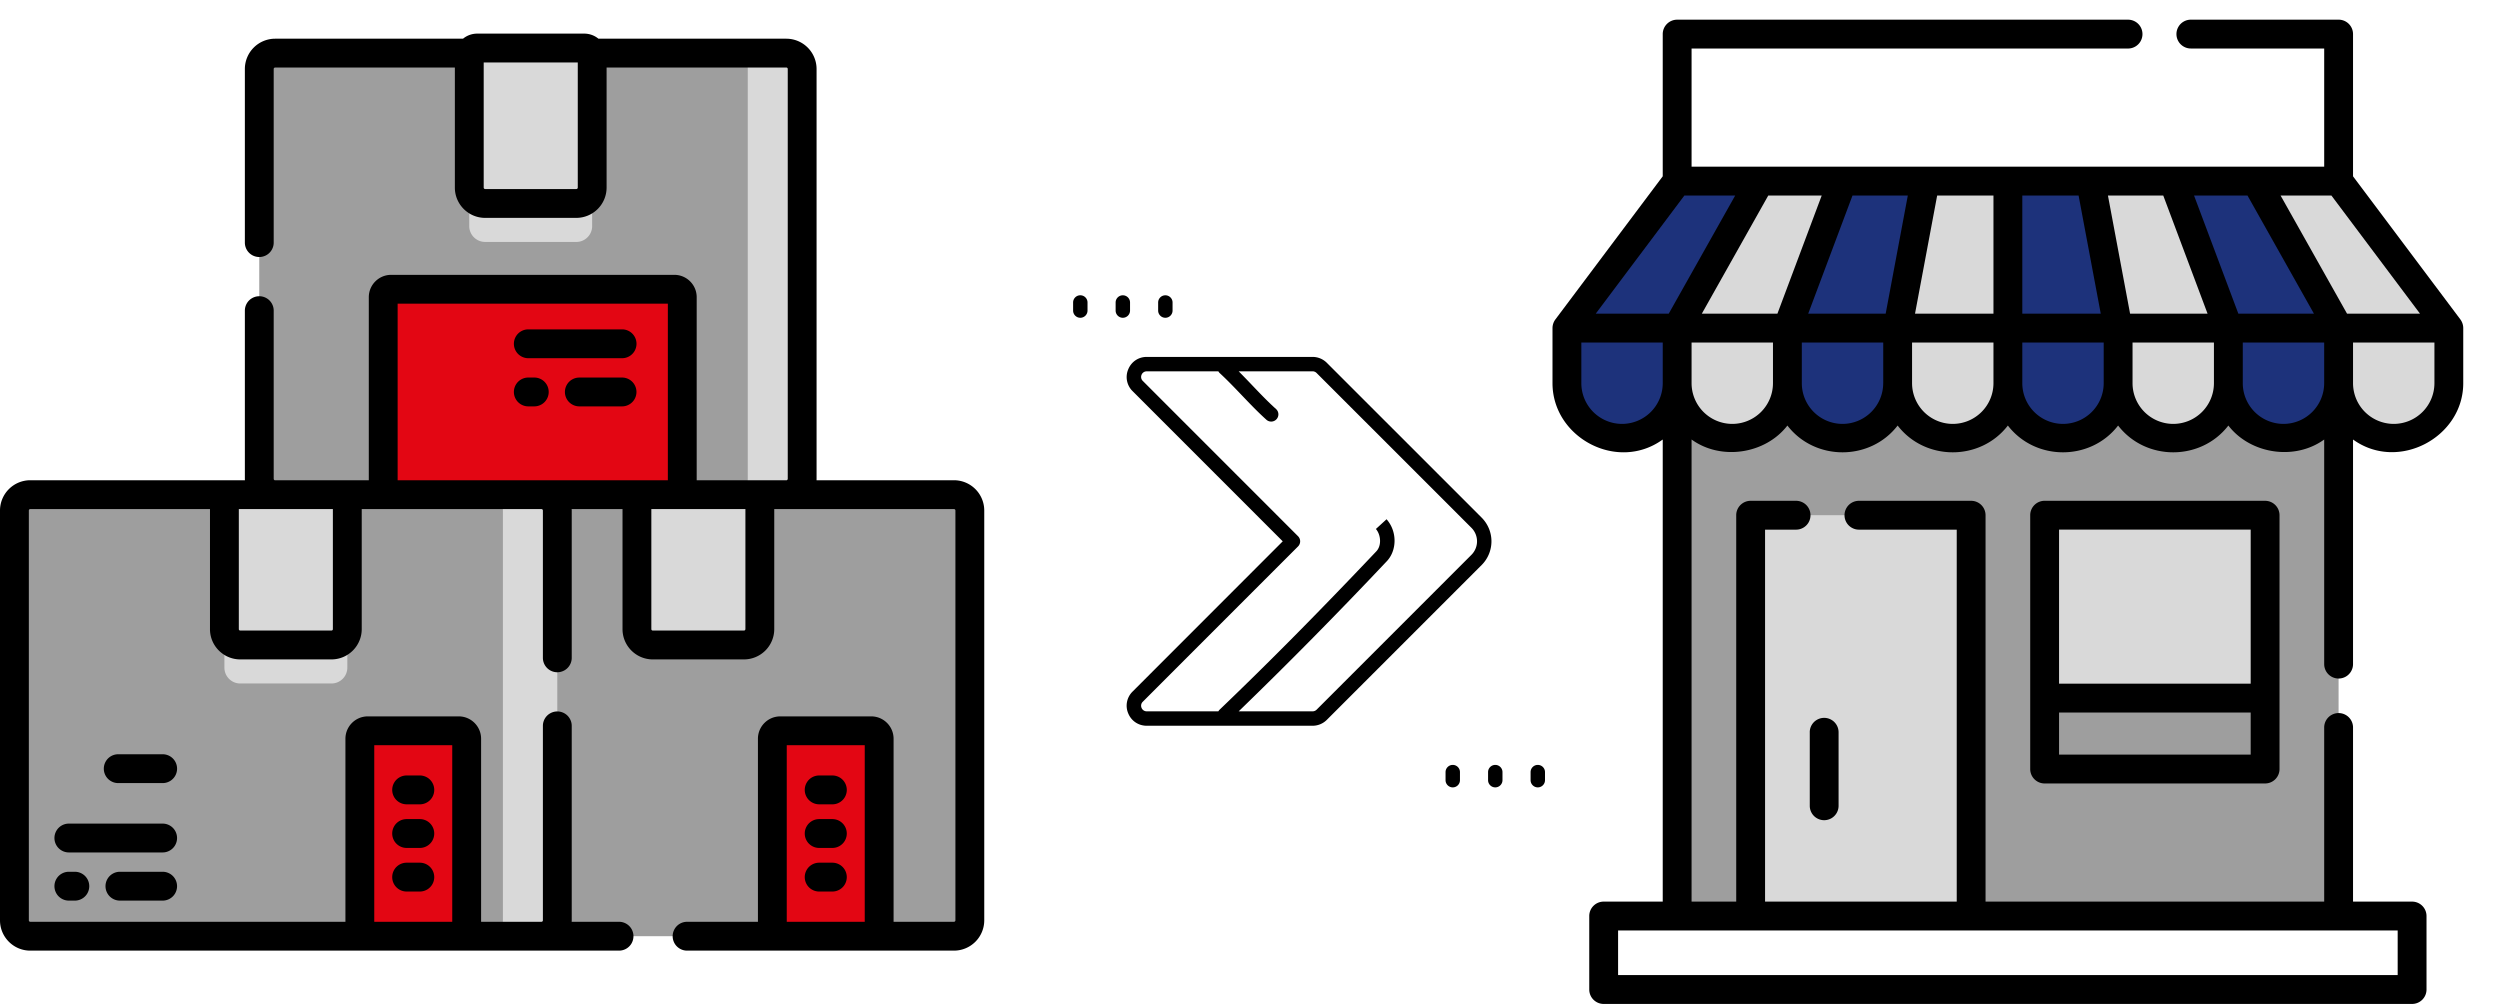 <svg width="127" height="51" fill="none" xmlns="http://www.w3.org/2000/svg"><g clip-path="url(#clip0)"><path d="M40.75 3.503v20.82a.805.805 0 01-.806.805H13.975a.805.805 0 01-.805-.804V3.504c0-.445.36-.805.805-.805h25.969c.445 0 .805.36.805.804z" fill="#9E9E9E"/><path d="M29.276 12.29h-4.633a.805.805 0 01-.805-.804V2.699h6.243v8.787c0 .444-.36.805-.805.805zm11.473-8.787v20.82c0 .445-.36.806-.805.806h-2.762c.445 0 .805-.36.805-.805V3.504a.805.805 0 00-.805-.806h2.762c.445 0 .805.361.805.805z" fill="#D9D9D9"/><path d="M34.657 25.129H19.465V15.097c0-.222.18-.403.402-.403h14.388c.222 0 .402.18.402.403v10.032z" fill="#E30613"/><path d="M34.658 15.097v10.031h-2.146v-10.03a.403.403 0 00-.403-.404h2.146c.222 0 .403.18.403.403z" fill="#E30613"/><path d="M29.276 10.335h-4.633a.805.805 0 01-.805-.805V2.843c0-.222.18-.402.402-.402h5.439c.222 0 .402.18.402.402V9.53c0 .445-.36.805-.805.805z" fill="#D9D9D9"/><path d="M30.08 2.843V9.53c0 .445-.36.805-.805.805h-2.214c.445 0 .805-.36.805-.805V2.843a.403.403 0 00-.403-.402h2.215c.222 0 .402.18.402.402z" fill="#D9D9D9"/><path d="M49.269 25.934v20.82c0 .445-.36.806-.806.806H22.495a.805.805 0 01-.806-.806v-20.82c0-.445.36-.805.806-.805h25.968c.446 0 .806.36.806.805z" fill="#9E9E9E"/><path d="M32.357 25.128v8.788c0 .445.36.805.805.805h4.634c.444 0 .805-.36.805-.805V25.13h-6.244zm16.909.806v20.82c0 .445-.36.805-.805.805H45.7c.445 0 .805-.36.805-.805v-20.82a.805.805 0 00-.805-.805h2.762c.445 0 .805.36.805.805z" fill="#9E9E9E"/><path d="M44.661 47.56h-5.427V37.526c0-.222.18-.402.403-.402h4.621c.223 0 .403.18.403.402V47.56z" fill="#E30613"/><path d="M44.663 37.528v10.031h-2.145V37.528a.403.403 0 00-.403-.403h2.146c.222 0 .402.18.402.403z" fill="#E30613"/><path d="M32.357 25.128v6.833c0 .444.36.805.805.805h4.634c.444 0 .805-.36.805-.805v-6.832h-6.244z" fill="#D9D9D9"/><path d="M36.385 25.128v6.833c0 .444-.36.805-.805.805h2.215a.806.806 0 00.805-.805v-6.832h-2.215z" fill="#D9D9D9"/><path d="M28.312 25.934v20.82c0 .445-.36.806-.806.806H1.538a.805.805 0 01-.806-.806v-20.82c0-.445.36-.805.806-.805h25.968c.445 0 .806.36.806.805z" fill="#9E9E9E"/><path d="M11.4 25.128v8.788c0 .445.36.805.805.805h4.634c.444 0 .805-.36.805-.805V25.13H11.4zm16.91.806v20.82c0 .445-.36.805-.806.805h-2.762c.445 0 .805-.36.805-.805v-20.82a.805.805 0 00-.805-.805h2.762c.445 0 .805.36.805.805z" fill="#D9D9D9"/><path d="M23.706 47.56h-5.427V37.527c0-.223.18-.403.403-.403h4.622c.222 0 .402.18.402.403v10.031z" fill="#E30613"/><path d="M23.706 37.528v10.031h-2.145V37.528a.403.403 0 00-.403-.403h2.146c.222 0 .402.18.402.403z" fill="#E30613"/><path d="M11.4 25.128v6.833c0 .444.36.805.805.805h4.634c.444 0 .805-.36.805-.805v-6.832H11.4z" fill="#D9D9D9"/><path d="M15.43 25.128v6.833c0 .444-.36.805-.805.805h2.215a.806.806 0 00.805-.805v-6.832H15.43z" fill="#D9D9D9"/><path d="M27.874 19.912a.732.732 0 00-.732-.733h-.304a.732.732 0 000 1.465h.303a.732.732 0 00.733-.732zm-1.036-1.715h4.764a.732.732 0 000-1.465h-4.764a.732.732 0 100 1.465zm4.762.983h-2.17a.732.732 0 000 1.464h2.17a.732.732 0 100-1.465z" fill="#000"/><path d="M48.463 24.396H41.48l.002-.072V3.504a1.54 1.54 0 00-1.537-1.538H30.4a1.13 1.13 0 00-.72-.258h-5.438a1.13 1.13 0 00-.72.258h-9.545a1.54 1.54 0 00-1.538 1.538v8.82a.732.732 0 101.465 0v-8.82c0-.04.033-.073.073-.073h9.13v6.1c0 .847.69 1.537 1.537 1.537h4.634a1.54 1.54 0 001.537-1.538v-6.1h9.13c.04 0 .073.033.073.074v20.82a.072.072 0 01-.034.061l-.015.011h-4.577v-9.3c0-.625-.51-1.134-1.135-1.134H19.87c-.626 0-1.135.509-1.135 1.135v9.3h-4.782l-.015-.012a.073.073 0 01-.034-.061v-8.543a.732.732 0 10-1.465 0v8.543l.002.072H1.537A1.54 1.54 0 000 25.934v20.82c0 .848.69 1.538 1.537 1.538h29.91a.732.732 0 000-1.465H29.04c.002-.024.004-.048.004-.073v-9.88a.732.732 0 10-1.465 0v9.88c0 .04-.032.073-.073.073H24.44v-9.3c0-.625-.51-1.135-1.135-1.135h-4.622c-.626 0-1.135.51-1.135 1.135v9.3H1.537a.073.073 0 01-.072-.073v-20.82c0-.04.032-.073.072-.073h9.13v6.1c0 .848.69 1.537 1.538 1.537h4.634a1.54 1.54 0 001.537-1.537v-6.1h9.13c.04 0 .073.033.073.073v7.484a.732.732 0 101.465 0v-7.484c0-.024-.003-.048-.004-.073h2.584v6.1c0 .848.69 1.537 1.537 1.537h4.634a1.54 1.54 0 001.537-1.537v-6.1h9.13c.04 0 .073.033.073.073v20.82c0 .04-.033.073-.073.073h-3.068v-9.3c0-.625-.509-1.135-1.134-1.135h-4.622c-.626 0-1.135.51-1.135 1.135v9.3h-3.599a.732.732 0 100 1.465h13.559A1.54 1.54 0 0050 46.754v-20.82a1.54 1.54 0 00-1.537-1.538zM29.35 9.53c0 .04-.032.073-.072.073h-4.634a.073.073 0 01-.072-.073V3.173h4.779V9.53zM19.012 37.857h3.962v8.97h-3.962v-8.97zm1.188-22.43h13.727v8.969H20.2v-8.97zM16.91 31.96c0 .04-.032.072-.072.072h-4.634a.073.073 0 01-.072-.072v-6.1h4.778v6.1zm20.956 0c0 .04-.032.072-.072.072H33.16a.073.073 0 01-.072-.072v-6.1h4.779v6.1zm2.101 5.896h3.962v8.97h-3.962v-8.97z" fill="#000"/><path d="M41.613 40.86h.671a.732.732 0 000-1.466h-.67a.732.732 0 100 1.465zm.671.75h-.67a.732.732 0 100 1.465h.67a.732.732 0 000-1.465zm0 2.215h-.67a.732.732 0 100 1.465h.67a.732.732 0 000-1.465zm-38.786.461a.732.732 0 100 1.465h.304a.732.732 0 100-1.465h-.304zm4.764-2.447H3.498a.732.732 0 100 1.465h4.764a.732.732 0 100-1.465zm.001 2.447H6.092a.732.732 0 100 1.465h2.17a.732.732 0 100-1.465zm0-5.97H6.006a.732.732 0 100 1.465h2.257a.732.732 0 100-1.465zm12.393 2.544h.671a.732.732 0 100-1.466h-.67a.732.732 0 100 1.465zm.671.75h-.67a.732.732 0 100 1.465h.67a.732.732 0 100-1.465zm0 2.215h-.67a.732.732 0 100 1.465h.67a.732.732 0 100-1.465z" fill="#000"/></g><path d="M90.8 16.666h-5.6L89.4 9.2h4.2l-2.8 7.466zm11.2.001h-5.6L97.8 9.2h4.2v7.467zm11.201 0h-5.6l-1.4-7.467h4.2l2.8 7.467zm11.199 0h-5.6L114.6 9.2h4.2l5.6 7.467z" fill="#D9D9D9"/><path d="M85.2 16.667h33.6v29.867H85.2V16.667z" fill="#9E9E9E"/><path d="M88 22.267a2.8 2.8 0 01-2.8-2.8v-2.8h5.6v2.8a2.8 2.8 0 01-2.8 2.8zm22.4 0a2.8 2.8 0 01-2.8-2.8v-2.8h5.6v2.8a2.8 2.8 0 01-2.8 2.8zm-11.2 0a2.8 2.8 0 01-2.8-2.8v-2.8h5.6v2.8a2.799 2.799 0 01-2.8 2.8z" fill="#D9D9D9"/><path d="M85.2 16.666h-5.6L85.2 9.2h4.2l-4.2 7.466zm11.199.001h-5.6l2.8-7.467h4.2l-1.4 7.467zm11.201 0H102V9.2h4.2l1.4 7.467zm11.2 0h-5.6L110.4 9.2h4.2l4.2 7.467zm-36.4 5.6a2.8 2.8 0 01-2.8-2.8v-2.8h5.6v2.8a2.8 2.8 0 01-2.8 2.8z" fill="#1D327B"/><path d="M93.599 22.267a2.8 2.8 0 01-2.8-2.8v-2.8h5.6v2.8a2.8 2.8 0 01-2.8 2.8zm11.201 0a2.8 2.8 0 01-2.8-2.8v-2.8h5.6v2.8a2.8 2.8 0 01-2.8 2.8zm11.201 0a2.8 2.8 0 01-2.8-2.8v-2.8h5.6v2.8a2.8 2.8 0 01-2.8 2.8z" fill="#1D327B"/><path d="M121.603 22.267a2.8 2.8 0 01-2.8-2.8v-2.8h5.6v2.8a2.8 2.8 0 01-2.8 2.8zm-32.669 3.906h11.2v20.361h-11.2V26.173zm14.933 0h11.2v9.29h-11.2v-9.29z" fill="#D9D9D9"/><path d="M125.131 16.613a.748.748 0 00-.144-.386l-5.453-7.27V1.731a.733.733 0 00-.733-.732h-7.505a.732.732 0 000 1.465h6.773v6.002H85.932V2.465h22.173a.732.732 0 000-1.465H85.199a.732.732 0 00-.732.732v7.224l-5.453 7.271a.744.744 0 00-.147.44v2.8c0 2.76 3.292 4.534 5.6 2.86v23.475h-3a.732.732 0 00-.733.732v3.733c0 .405.328.733.732.733h41.068a.733.733 0 00.733-.733v-3.733a.733.733 0 00-.733-.732h-3V36.93a.733.733 0 00-1.465 0v8.872h-17.203V26.173a.732.732 0 00-.732-.732h-5.7a.732.732 0 100 1.465h4.968v18.896h-9.737V26.906h1.576a.732.732 0 000-1.465h-2.308a.732.732 0 00-.733.732v19.629h-2.268V22.327c1.502 1.09 3.757.733 4.868-.71 1.396 1.814 4.204 1.814 5.6 0 1.396 1.814 4.204 1.814 5.6 0 1.396 1.814 4.204 1.814 5.6 0 1.397 1.814 4.204 1.814 5.601 0 1.11 1.443 3.366 1.8 4.868.71v11.41a.732.732 0 101.465 0v-11.41c2.283 1.657 5.599-.1 5.599-2.86v-2.8a.963.963 0 00-.002-.054zm-3.329 32.922H82.199v-2.268h39.603v2.268zm-13.594-33.601l-1.125-6.002h2.81l2.251 6.002h-3.936zm-16.351 0l2.25-6.002h2.81l-1.125 6.002h-3.935zm5.426 0l1.125-6.002h2.86v6.002h-3.985zm5.45 0V9.932h2.859l1.126 6.002h-3.985zm-10.19-6.002l-2.25 6.002h-3.84l3.375-6.002h2.715zm21.165 6.002l-2.251-6.002h2.715l3.376 6.002h-3.84zm5.521 0l-3.376-6.002h2.582l4.501 6.002h-3.707zM85.566 9.932h2.582l-3.376 6.002h-3.708l4.502-6.002zM82.4 21.534a2.07 2.07 0 01-2.068-2.067v-2.068h4.135v2.077a2.07 2.07 0 01-2.067 2.058zm7.667-2.067A2.07 2.07 0 0188 21.534a2.07 2.07 0 01-2.068-2.067v-2.068h4.135v2.068zm5.6 0a2.07 2.07 0 01-2.067 2.067 2.07 2.07 0 01-2.068-2.067v-2.068h4.136v2.068zm5.601 0a2.07 2.07 0 01-2.068 2.067 2.07 2.07 0 01-2.067-2.067v-2.068h4.135v2.068zm3.532 2.067a2.07 2.07 0 01-2.067-2.067v-2.068h4.135v2.068a2.07 2.07 0 01-2.068 2.067zm7.668-2.067a2.07 2.07 0 01-2.068 2.067 2.07 2.07 0 01-2.067-2.066v-2.069h4.135v2.068zm5.6 0a2.07 2.07 0 01-2.067 2.067 2.07 2.07 0 01-2.068-2.067v-2.068h4.135v2.068zm5.601 0a2.07 2.07 0 01-2.068 2.067 2.07 2.07 0 01-2.067-2.058V17.4h4.135v2.068z" fill="#000"/><path d="M103.867 25.44a.732.732 0 00-.732.733v12.894c0 .405.328.733.732.733h11.2a.733.733 0 00.733-.733V26.173a.733.733 0 00-.733-.732h-11.2zm.733 1.465h9.735v7.826H104.6v-7.826zm9.735 11.43H104.6v-2.14h9.735v2.14zM91.936 37.2v3.734a.732.732 0 001.464 0V37.2a.732.732 0 10-1.465 0z" fill="#000"/><g clip-path="url(#clip1)" fill="#000"><path d="M78.12 38.857a.366.366 0 00-.366.366v.41a.366.366 0 10.732 0v-.41a.366.366 0 00-.366-.366zm-2.16 0a.366.366 0 00-.366.366v.41a.366.366 0 10.732 0v-.41a.366.366 0 00-.366-.366zm-2.16 0a.366.366 0 00-.366.366v.41a.366.366 0 10.732 0v-.41a.366.366 0 00-.366-.366zM59.2 16.143a.366.366 0 00.366-.366v-.41a.366.366 0 00-.732 0v.41c0 .202.164.366.366.366zm-1.794-.366v-.41a.366.366 0 00-.732 0v.41a.366.366 0 00.732 0zM54.88 15a.366.366 0 00-.366.366v.411a.366.366 0 10.732 0v-.41A.366.366 0 0054.88 15zm20.389 11.297L70.972 22l-3.57-3.57a1.025 1.025 0 00-.72-.299h-8.427c-.42 0-.78.242-.94.63a1 1 0 00.22 1.108c2.08 2.082 6.511 6.514 7.628 7.63l-7.627 7.632a1.001 1.001 0 00-.222 1.109c.16.387.521.628.941.628h8.426c.268 0 .53-.108.72-.298l7.868-7.868a1.704 1.704 0 000-2.405zm-.519 1.887l-7.867 7.868a.288.288 0 01-.202.084h-3.756a233.564 233.564 0 007.5-7.6c.553-.556.559-1.543.012-2.158a1068.493 1068.493 0 01-.541.494c.25.289.308.85.008 1.15a.465.465 0 00-.007.007c-2.895 3.056-5.416 5.604-7.936 8.018a.367.367 0 00-.068.089h-3.638a.28.28 0 01-.264-.177.28.28 0 01.062-.31c2.406-2.409 7.887-7.89 7.887-7.89a.366.366 0 000-.519c-.055-.055-5.509-5.508-7.887-7.89a.28.28 0 01-.062-.31.28.28 0 01.264-.176h3.638a.363.363 0 00.074.094c.386.356.762.75 1.125 1.13.398.417.81.848 1.24 1.234a.365.365 0 00.516-.027.366.366 0 00-.027-.518c-.409-.367-.793-.769-1.199-1.194a46.44 46.44 0 00-.697-.72h3.756c.075 0 .149.031.202.085l3.57 3.57 4.297 4.296a.97.97 0 010 1.37z"/></g><defs><clipPath id="clip0"><path fill="#fff" d="M0 0h50v50H0z"/></clipPath><clipPath id="clip1"><path fill="#fff" transform="translate(54 15)" d="M0 0h25v25H0z"/></clipPath></defs></svg>
